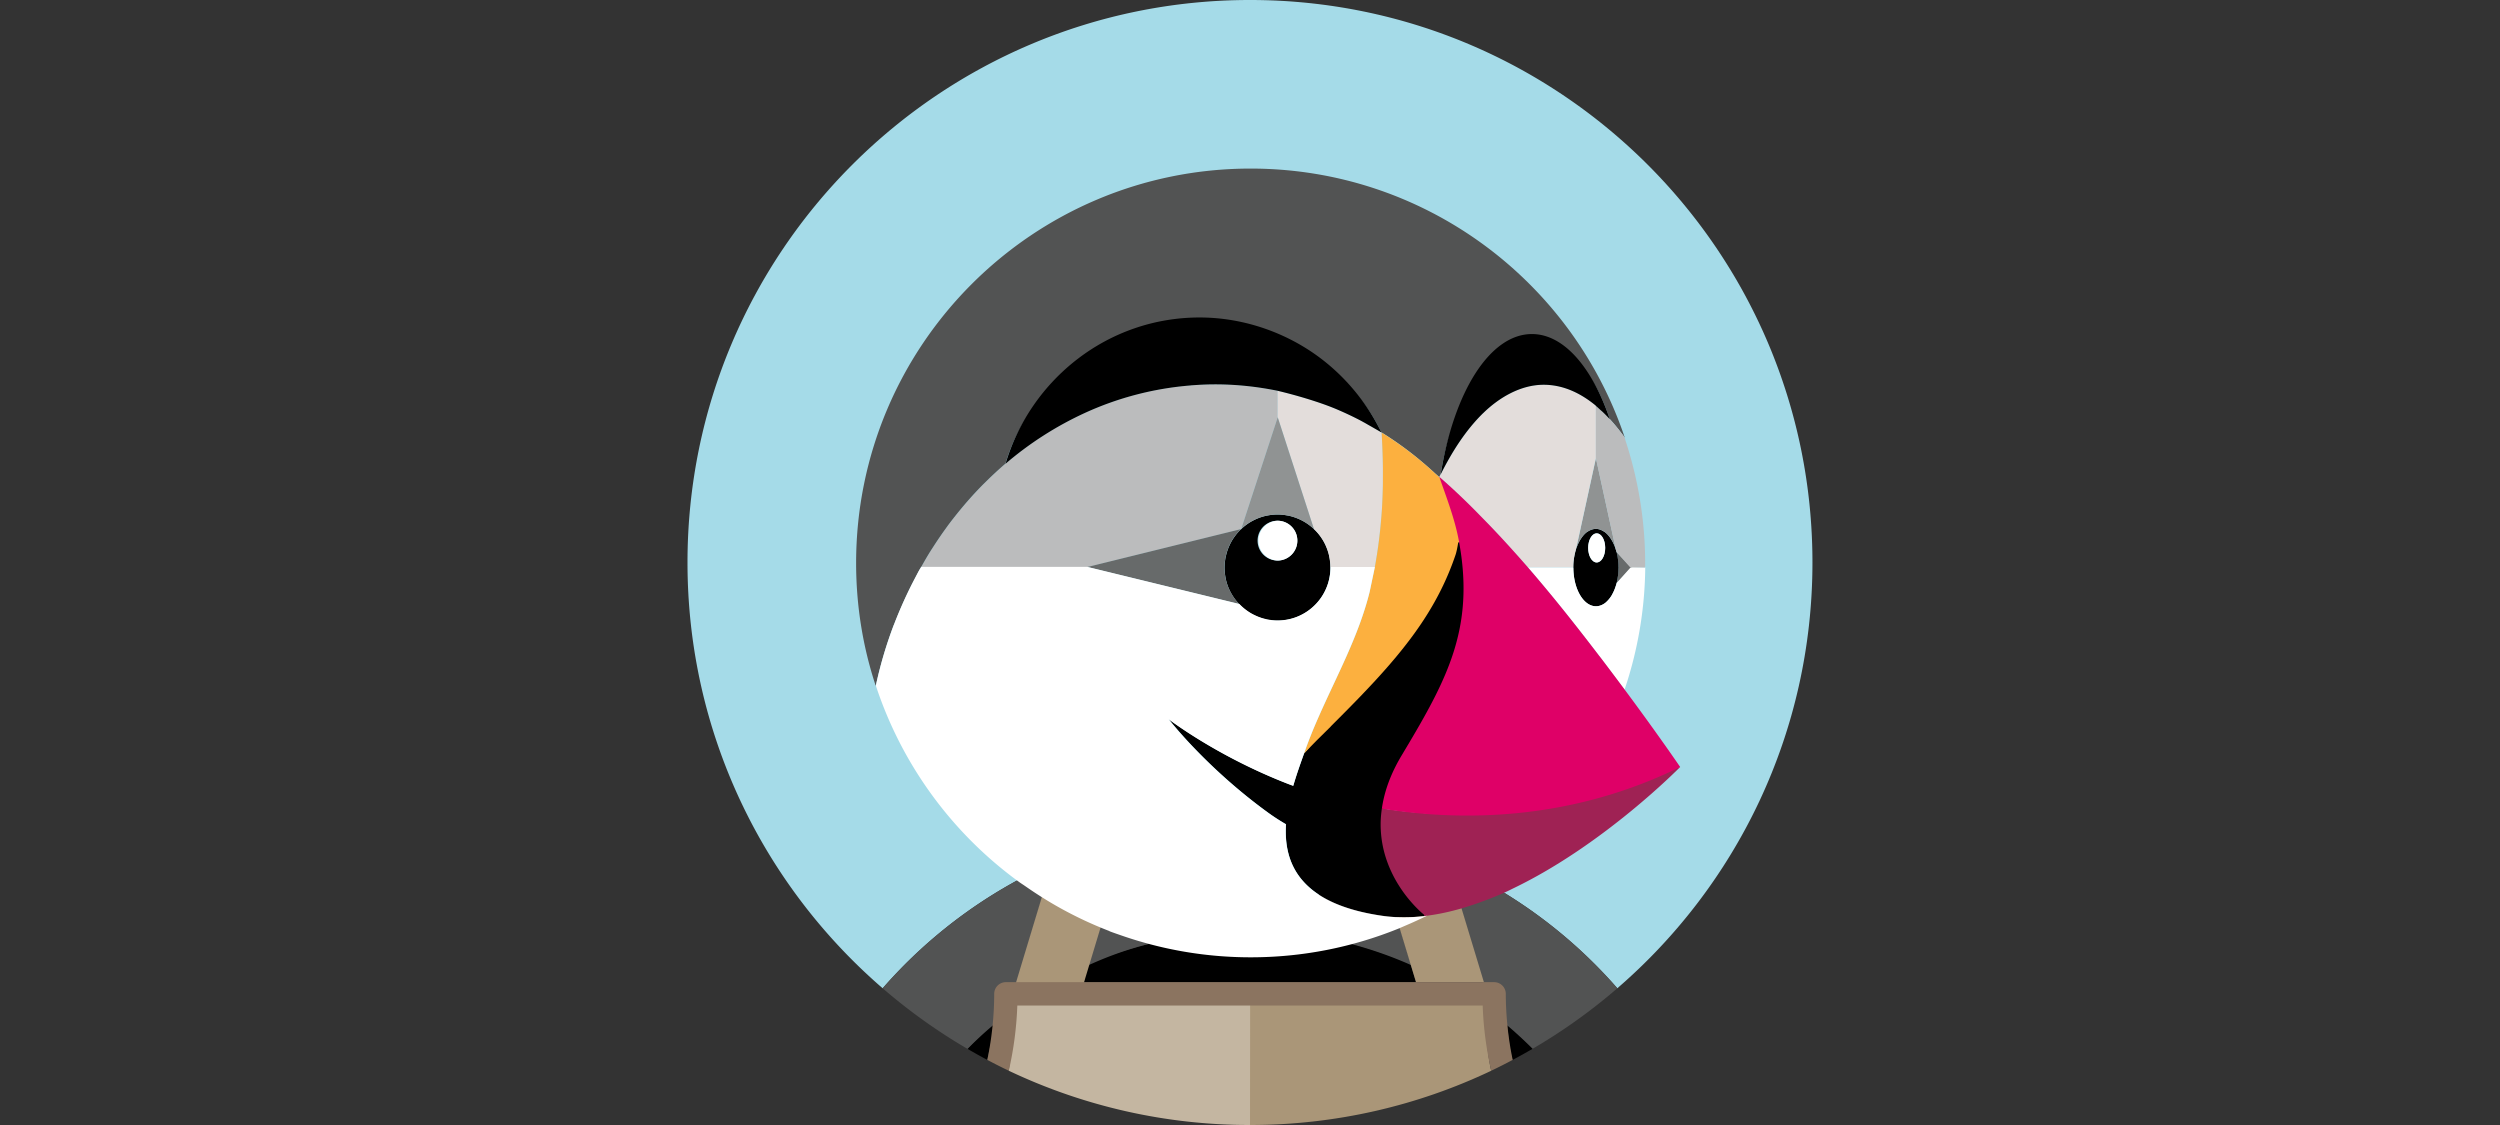 <svg width="200" height="90" fill="none" xmlns="http://www.w3.org/2000/svg"><rect width="100%" height="100%" fill="#333333" stroke="none"/><path d="M84.172 69.052c.72-.319 1.446-.613 2.183-.89a39.625 39.625 0 0 1 5.708-1.693 39.144 39.144 0 0 1 4.408-.68 138.47 138.47 0 0 1-2.746 7.791c.042.5.064 1.003.078 1.506a31.874 31.874 0 0 1 6.194-.606c2.118 0 4.191.213 6.193.606.014-.503.036-1.006.078-1.506a139.484 139.484 0 0 1-2.746-7.791c1.481.145 2.952.372 4.408.68 1.077.23 2.14.517 3.196.833.847.255 1.683.549 2.516.86.733.277 1.463.571 2.182.89a39.042 39.042 0 0 1 13.561 10.01c9.556-8.252 15.611-20.445 15.611-34.062C145 20.147 124.853 0 100 0S55 20.147 55 45c0 13.617 6.056 25.81 15.612 34.062a39.081 39.081 0 0 1 13.56-10.01Z" fill="#A5DBE8"/><path d="m115.828 69.052 2.792 9.606.794.039c.514 0 .875.135.875.648 0 .854.046 1.814.128 2.654.694.592 1.544 1.258 2.186 1.907a45.26 45.26 0 0 0 6.785-4.844 39.075 39.075 0 0 0-13.56-10.01ZM110.368 68.956l3.281-.793a39.009 39.009 0 0 0-2.516-.861 38.526 38.526 0 0 0-3.196-.833 39.146 39.146 0 0 0-4.408-.68 139.268 139.268 0 0 0 2.746 7.791c-.042.5-.064 1.003-.078 1.506 2.325.457 4.61 1.255 6.722 2.19l-2.551-8.32Z" fill="#525353"/><path d="M77.397 83.905c.521.305 1.049.603 1.588.886.187-.9.489-2.15.577-3.08-.694.593-1.523 1.546-2.165 2.194ZM112.862 77.195a31.646 31.646 0 0 0-6.668-2.109A31.88 31.88 0 0 0 100 74.48c-2.119 0-4.192.213-6.194.606-2.324.457-4.748 1.152-6.86 2.087l-.223 1.4h26.561l-.418-1.382" fill="#000"/><path d="M79.48 81.978c.082-.84.142-1.587.142-2.441 0-.514.355-.844.869-.844l.843-.028 2.842-9.61a39.038 39.038 0 0 0-13.56 10.01A45.268 45.268 0 0 0 77.4 83.91a31.23 31.23 0 0 1 2.009-1.86" fill="#525353"/><path d="M120.76 83.69c.181.914.223 1.094.255 1.101a46.957 46.957 0 0 0 1.588-.885 32.092 32.092 0 0 0-2.031-1.882l.188 1.662" fill="#000"/><path d="m112.862 77.194.418 1.382h5.432l-2.884-9.52a40.14 40.14 0 0 0-2.183-.89l-3.281.794 2.498 8.238" fill="#AA9678"/><path d="M81.38 80.497c.028-.022.057-.04.085-.06h-.082c0 .02 0 .038-.003.06Z" fill="#C4B6A1"/><path d="M118.617 80.436h-.082c.028.022.057.04.085.06v-.06" fill="#AA9678"/><path d="m118.521 80.299-18.56.02L100 90c6.906 0 13.45-1.559 19.297-4.34-.383-1.676-.422-3.484-.482-5.245a3.511 3.511 0 0 0-.294-.117Z" fill="#AA9678"/><path d="M99.972 80.359s-18.663-.025-18.691 0c-.06 1.757-.425 3.844-.578 5.3A44.814 44.814 0 0 0 100 90l.011-9.61-.04-.031Z" fill="#C4B6A1"/><path d="M112.883 72.153Z" fill="#525353"/><path d="M113.918 73.18s0 .01.011.028a2.138 2.138 0 0 1-.011-.028s-.457-.362-1.035-1.028c.578.666 1.035 1.028 1.035 1.028Z" fill="#AA9678"/><path d="m129.431 44.71.007.035c0 .007 0 .014.003.021.022.174.029.355.032.535 0 .032.007.064.007.1v.024c0 .036-.007.071-.007.107a4.63 4.63 0 0 1-.032.52s0 .018-.003.029c0 .014-.007.025-.007.039a4.802 4.802 0 0 1-.1.531h.008v-.01l1.176-1.233-1.187-1.244c.046.177.078.358.103.545Z" fill="#676A6A"/><path d="M129.431 46.116c0-.025.01-.042.01-.067.022-.17.029-.344.032-.521 0-.039.007-.078.007-.117 0-.039-.007-.074-.007-.11a4.824 4.824 0 0 0-.032-.531c0-.022-.007-.04-.01-.057a5.247 5.247 0 0 0-.103-.542c-.014-.06-.035-.114-.053-.174a3.464 3.464 0 0 0-.425-.921c-.025-.035-.046-.067-.071-.1a2.377 2.377 0 0 0-.146-.18 1.655 1.655 0 0 0-.233-.216c-.032-.025-.064-.039-.096-.06a1.456 1.456 0 0 0-.216-.117c-.032-.014-.064-.025-.096-.036a1.116 1.116 0 0 0-.322-.056c-.11 0-.216.025-.323.056-.032.011-.064.022-.095.036-.075.028-.146.07-.217.113-.031.021-.063.036-.095.06-.082.06-.16.135-.234.217a2.347 2.347 0 0 0-.216.283c-.174.259-.319.57-.425.921l-.015.043a4.523 4.523 0 0 0-.113.507 4.617 4.617 0 0 0-.074.769c0 .028-.004.056-.004.084h.007c0 1.715.812 3.104 1.811 3.104.173 0 .336-.046.496-.12.025-.014.049-.025.074-.04.064-.038.131-.077.192-.127.035-.028.067-.06.099-.092.081-.074.156-.16.227-.251.049-.068.099-.131.145-.206.028-.046.057-.096.081-.149a3 3 0 0 0 .188-.407 4.064 4.064 0 0 0 .245-.985l.007-.01Zm-1.694-1.12c-.376 0-.68-.52-.68-1.165s.304-1.163.68-1.163c.376 0 .68.521.68 1.163 0 .641-.304 1.165-.68 1.165Z" fill="#000"/><path d="M127.733 42.669c-.375 0-.68.52-.68 1.162 0 .641.305 1.165.68 1.165.376 0 .681-.52.681-1.165s-.305-1.163-.681-1.163Z" fill="#fff"/><path d="M126.068 43.994c.106-.351.252-.663.425-.922l.071-.102a2.64 2.64 0 0 1 .145-.181c.075-.081.153-.156.234-.216.032-.025.064-.04.096-.06a1.16 1.16 0 0 1 .216-.114 1.119 1.119 0 0 1 .418-.092c.11 0 .216.021.323.057a1.355 1.355 0 0 1 .311.152c.032.022.064.036.096.06.082.06.16.135.234.217.05.056.099.117.145.18.025.032.046.064.071.1.174.258.319.57.425.92l-1.601-7.337-1.602 7.338" fill="#909393"/><path d="M106.435 45.34c0-.149-.011-.294-.029-.436v-.007a4.83 4.83 0 0 0-.071-.418v-.01a4.98 4.98 0 0 0-.109-.4v-.008a4.422 4.422 0 0 0-.153-.383v-.007a4.266 4.266 0 0 0-.184-.365 4.234 4.234 0 0 0-2.08-1.828c-.004 0-.007 0-.011-.004a4.175 4.175 0 0 0-.758-.23h-.021a4.088 4.088 0 0 0-1.612-.003c-.011 0-.018 0-.029.003a4.047 4.047 0 0 0-.761.23c-.241.1-.472.22-.691.358-.22.142-.426.305-.613.482v.014h-.022c-.3.29-.563.624-.769.985 0 .004-.003.008-.007.015-.063.11-.12.226-.173.347-.007.014-.014.025-.018.039-.05.11-.089.223-.128.336-.007.022-.017.043-.024.068-.036.106-.06.216-.089.326-.007.032-.018.06-.025.092-.021.11-.039.22-.053.33-.003.035-.01.067-.014.099a4.168 4.168 0 0 0 .057 1.261v.018a4.255 4.255 0 0 0 .233.776c.206.496.5.942.865 1.321.287.301.62.56.985.766h.004c.113.067.23.124.35.177.011.003.018.01.029.014.11.05.227.089.34.131l.057.021c.106.036.216.06.326.089l.088.025c.106.021.216.039.33.053l.099.014a4.262 4.262 0 0 0 2.81-.698 4.278 4.278 0 0 0 1.534-1.864 4.205 4.205 0 0 0 .333-1.65v-.061l.004-.018Zm-4.238-.496a1.591 1.591 0 0 1-1.591-1.594 1.59 1.59 0 1 1 3.182 0c0 .878-.712 1.594-1.591 1.594Z" fill="#000"/><path d="M102.197 41.659a1.594 1.594 0 0 0 0 3.185c.879 0 1.591-.712 1.591-1.595 0-.882-.712-1.59-1.591-1.59Z" fill="#fff"/><path d="M99.28 42.328h.015v-.018l2.923-8.929V31.266a24.933 24.933 0 0 0-5.01-.517c-.57 0-1.138.024-1.7.064-.082.007-.164.01-.249.017-2.93.223-5.818.985-8.49 2.208a26.992 26.992 0 0 0-6.335 4.06c-.514.44-1.006.9-1.488 1.375-.089.089-.181.174-.27.266-.453.457-.889.928-1.314 1.414-.092.106-.18.212-.273.319-.425.503-.84 1.013-1.23 1.54a4.358 4.358 0 0 1-.095.136c-.376.51-.73 1.03-1.074 1.562-.067.103-.135.206-.202.312-.276.44-.535.893-.793 1.346h13.301l12.285-3.033" fill="#BBBCBD"/><path d="M110.509 41.326c.029-.348.05-.699.068-1.046a40.431 40.431 0 0 0 .053-2.52v-.318a58.496 58.496 0 0 0-.103-2.838h-.007v-.01l-.032-.018c-.01-.008-.021-.011-.042-.025l-.985-.564-.025-.014a18.148 18.148 0 0 1-.277-.156h-.003l-.191-.11-.039-.02a28.103 28.103 0 0 0-2.009-.953c-1.513-.639-3.551-1.199-4.699-1.471v2.115l2.895 8.943v.007a4.162 4.162 0 0 1 .95 1.34v.007c.056.124.106.251.148.383v.007c.047.13.085.262.114.4v.01c.032.139.053.277.071.419v.007a3.7 3.7 0 0 1 .028.436l.011.024h3.543c.241-1.296.407-2.611.514-3.93 0-.035.007-.07.01-.109" fill="#E3DDDB"/><path d="M115.144 38.161s-.003.008-.007.011l.007-.01Z" fill="#FCB03F"/><path d="M99.302 42.31a4.241 4.241 0 0 1 1.304-.836 4.383 4.383 0 0 1 .762-.23c.01 0 .017 0 .028-.004a4.086 4.086 0 0 1 1.612.004h.022a4.175 4.175 0 0 1 .768.234c.493.202.939.496 1.319.854v-.007l-2.899-8.944-2.92 8.93" fill="#909393"/><path d="M98.27 47.002c-.098-.244-.176-.5-.23-.765v-.018a4.168 4.168 0 0 1-.056-1.261c0-.036.01-.068.014-.1.014-.11.028-.223.053-.33.007-.031.018-.06.025-.091.025-.11.053-.22.089-.326.007-.021.017-.043.024-.068.04-.113.082-.226.128-.336.004-.014.01-.025.018-.04.053-.116.11-.233.173-.346 0-.004.007-.008.007-.015.21-.365.468-.694.77-.981L87 45.358h-.025l12.168 2.97a4.291 4.291 0 0 1-.865-1.322s0-.008-.004-.011" fill="#676A6A"/><path d="M125.912 44.699c.007-.053.018-.106.029-.16.031-.173.067-.343.113-.506a.295.295 0 0 1 .014-.057l1.602-7.338v-4.185c-1.311-1.08-2.711-1.672-4.174-1.672-1.846 0-3.565 1.02-4.851 2.278-1.407 1.379-2.495 3.111-3.373 4.858-.039.081-.082.16-.121.237.269.234.539.472.805.716.598.55 1.183 1.11 1.764 1.68.269.265.535.538.797.808.28.287.564.574.84.864.358.376.709.751 1.06 1.134.148.16.294.322.439.482.422.468.84.935 1.254 1.41.071.075.117.124.135.145h3.614c0-.028.007-.056.007-.085 0-.209.018-.41.046-.61ZM115.148 38.172v-.01l-.011.01.014.014c0-.007 0-.01-.007-.017" fill="#E3DDDB"/><path d="M71.515 49.982c.011-.028.022-.053.032-.082.234-.609.49-1.208.755-1.803.074-.167.152-.33.23-.496.22-.468.45-.928.691-1.386.1-.184.195-.372.294-.556.057-.103.12-.198.178-.301.255-.454.513-.907.793-1.347.067-.106.135-.205.202-.311.344-.532.702-1.056 1.074-1.563.032-.046.064-.092.096-.135a34.41 34.41 0 0 1 1.229-1.541c.092-.106.18-.216.273-.319a29.1 29.1 0 0 1 1.314-1.414l.27-.265a30.29 30.29 0 0 1 1.488-1.372c2.023-6.774 8.55-10.938 15.87-10.938 2.945 0 5.875.85 8.387 2.385 2.576 1.577 4.33 3.114 5.694 5.804l.022.039c.035.067.074.134.106.202v.007h.011a27.607 27.607 0 0 1 3.263 2.377c.344.29.684.592 1.017.897.11.099.223.195.329.297 0-.003.004-.007.008-.01v-.007c.042-.078.078-.153.116-.23 1.032-6.51 4.309-10.06 7.697-10.06 2.554 0 4.407 1.524 5.811 5.62l.014.042a15.418 15.418 0 0 1 1.176 1.456c.021.06.039.12.057.181l-.053-.212c-4.213-12.473-16.013-21.455-29.909-21.455-17.43 0-31.56 14.13-31.56 31.56 0 3.437.549 6.743 1.57 9.822a34.454 34.454 0 0 1 .723-2.782c.219-.712.46-1.417.725-2.115" fill="#525353"/><path d="m130.437 45.407-1.102 1.234v.007a5.624 5.624 0 0 1-.152.46c-.014.04-.032.075-.046.114a3.552 3.552 0 0 1-.142.294c-.028.05-.053.099-.082.149-.046.074-.095.138-.145.205a2.247 2.247 0 0 1-.227.252 1.263 1.263 0 0 1-.29.22c-.025.014-.05.028-.075.038a1.11 1.11 0 0 1-.496.12c-.999 0-1.81-1.388-1.81-3.103h-3.632a112.978 112.978 0 0 1 2.016 2.399c.634.776 1.261 1.559 1.881 2.349l.093.117c.588.751 1.169 1.502 1.746 2.26.057.075.114.146.167.22.609.8 1.212 1.605 1.811 2.41.003.007.007.01.014.017a31.465 31.465 0 0 0 1.654-9.769l-1.02-.038-.159.05" fill="#fff"/><path d="M95.263 30.83c.081-.007.163-.01.248-.017.563-.04 1.13-.064 1.7-.064 1.712 0 3.384.184 5.011.517 1.148.27 3.185.83 4.698 1.47.634.27 1.258.56 1.871.88l.138.074.039.021c.057.032.117.067.191.106h.004l.276.16.025.014c.39.22.819.468.985.563.022.011.032.018.043.025.007.004.028.014.028.018l-.106-.202-.021-.039c-1.365-2.69-3.462-5-6.038-6.573-2.512-1.534-5.443-2.385-8.387-2.385-7.32 0-13.504 4.93-15.527 11.704a27.221 27.221 0 0 1 6.335-4.06 25.129 25.129 0 0 1 8.49-2.208" fill="#000"/><path d="m129.962 34.987-.021-.029a16.055 16.055 0 0 0-1.155-1.424l-.011-.01c-.18-.196-.361-.38-.545-.557-.071-.067-.142-.124-.213-.188-.117-.106-.23-.213-.347-.312v4.189l1.601 7.338c.018.056.039.11.053.17l1.11 1.243.01-.01h1.162c0-.106.007-.213.007-.323 0-3.465-.57-6.789-1.598-9.907a3.099 3.099 0 0 0-.056-.18" fill="#BBBCBD"/><path d="M118.645 33.059c1.286-1.258 3.008-2.278 4.851-2.278 1.46 0 2.863.591 4.17 1.672v.014c.117.096.234.206.347.312.071.064.142.12.213.188.184.177.365.361.546.556 0 .004.007.007.01.01l-.014-.049c-1.403-4.096-3.664-6.76-6.215-6.76-3.387 0-6.257 4.69-7.292 11.2l.011-.01c.878-1.748 1.966-3.48 3.373-4.858M114.07 73.067s-.457-.362-1.034-1.028a9.985 9.985 0 0 1-.751-.97c-.075-.107-.146-.22-.22-.334-.22-.347-.393-.769-.585-1.183-.223-.482-.223-.805-.351-1.255a8.792 8.792 0 0 1-.329-2.668c.011-.322.042-.652.092-.992a9.72 9.72 0 0 1 .195-1c.255-1.02.698-2.108 1.385-3.255 0 0 .174-.39.174-.394.223-.375.276-.358.489-.72 3.012-5.08 4.635-8.921 3.841-14.839a47.715 47.715 0 0 0-.298-1.814c-.046.309-.216 1.287-.219 1.308-.029.134-.114.28-.142.372-1.308 3.87-3.366 6.718-6.328 9.932a90.08 90.08 0 0 1-1.251 1.325c-.723.751-1.485 1.517-2.286 2.317-.319.32-.648.642-.981.971-.305.301-.684.95-1.138 1.425-.28.783-.598 1.669-.868 2.597-.12-.046-.237-.089-.361-.135-5.754-2.225-9.606-5.198-9.606-5.198s2.966 3.859 7.958 7.484c.482.35.96.655 1.428.924-.205 3.26 1.233 6.392 7.728 7.324 1.099.16 2.222.15 3.356.022-.011-.036.063-.032.056-.053-.007-.018.061-.068.061-.068" fill="#000"/><path d="M110.594 64.672c5.765.932 14.298.776 23.156-3.37.213-.099.45.164.663.057 0 0-6.052 6.184-13.284 9.677-.213.103-.418.21-.635.308-.698.32-1.41.6-2.122.854-1.4.504-2.817.886-4.224 1.06-.063.007-.131.021-.194.028-.011-.035-.022-.06-.025-.081l-.011-.029s-.457-.361-1.035-1.027a10.547 10.547 0 0 1-.97-1.304 9.823 9.823 0 0 1-.624-1.145 9.47 9.47 0 0 1-.503-1.35 8.764 8.764 0 0 1-.33-2.668c.011-.322.043-.652.092-.992l.05-.021" fill="#9F2254"/><path d="M106.463 58.11c.804-.8 1.563-1.566 2.289-2.317.429-.447.85-.89 1.251-1.325 2.962-3.214 5.138-6.222 6.445-10.095.032-.092.06-.213.092-.347.004-.022.011-.043.014-.064.032-.145.061-.305.089-.486.011-.124.404-.375.414-.492-.329-1.687-1.084-3.458-1.909-4.812 0 .007.003.01.007.018l-.014-.014c-.11-.103-.22-.199-.33-.298a29.703 29.703 0 0 0-1.017-.896 27.159 27.159 0 0 0-3.263-2.37c.056.945.095 1.891.102 2.837v.32c0 .364 0 .733-.003 1.101-.011.471-.025.946-.05 1.418a33.31 33.31 0 0 1-.067 1.045c0 .035-.007.07-.011.11a38.341 38.341 0 0 1-.513 3.93l-.415 1.97c-.868 3.525-2.636 6.72-4.089 10.023a38.408 38.408 0 0 0-1.162 2.916c.453-.474.854-.889 1.158-1.19l.982-.971" fill="#FCB03F"/><path d="M87.414 77.067c2.112-.935 4.068-1.52 6.392-1.98a26.653 26.653 0 0 0-.078-1.507c.996-2.583 1.914-5.18 2.746-7.791a40.224 40.224 0 0 0-4.407.68 39.582 39.582 0 0 0-5.708 1.694l3.28.793L87 77.24l.419-.173" fill="#525353"/><path d="M127.971 52.515c-.578-.758-1.159-1.51-1.747-2.26-.032-.04-.06-.078-.092-.117a146.28 146.28 0 0 0-1.882-2.35c-.007-.01-.014-.017-.024-.028a126.751 126.751 0 0 0-1.992-2.367l-.127-.148a91.829 91.829 0 0 0-1.255-1.41c-.145-.164-.294-.323-.439-.483a87.564 87.564 0 0 0-1.059-1.133c-.277-.291-.56-.578-.84-.865-.266-.27-.528-.542-.797-.808a52.922 52.922 0 0 0-2.569-2.395v.007c.567 1.64 1.215 3.299 1.541 5.006.085.447.156.88.213 1.3.793 5.918-1.102 9.78-4.111 14.862-.216.364-.435.733-.662 1.112-.688 1.148-1.131 2.236-1.386 3.256a9.99 9.99 0 0 0-.195 1c5.904.953 14.783 1.13 23.865-3.335 0 0-1.783-2.618-4.461-6.218a393.364 393.364 0 0 0-1.811-2.41c-.057-.074-.113-.145-.167-.22" fill="#DF0067"/><path d="m86.68 78.722 2.952-9.766-3.28-.793c-.734.276-1.464.57-2.184.889l-2.923 9.67 3.264.05 2.168-.05" fill="#AA9678"/><path d="M88.757 74.498c.287.11.581.21.875.312a31.448 31.448 0 0 0 10.428 1.775c4.167 0 8.146-.815 11.789-2.285.191-.078.383-.163.57-.245.309-.13.617-.266.922-.407.272-.128.545-.252.811-.386-.064.007-.131.02-.195.028-1.134.127-2.257.134-3.355-.021-6.495-.936-7.934-4.065-7.728-7.324-.468-.27-.943-.574-1.428-.925-4.996-3.625-7.959-7.484-7.959-7.484s3.852 2.973 9.606 5.198l.362.135c.269-.928.588-1.814.868-2.597.032-.085.06-.174.092-.255.319-.9.684-1.786 1.07-2.661 1.453-3.303 3.217-6.499 4.089-10.024l.415-1.97h-3.551v.035a4.26 4.26 0 0 1-.723 2.37 4.276 4.276 0 0 1-1.863 1.535 4.207 4.207 0 0 1-2.091.308c-.035 0-.067-.01-.099-.014-.11-.014-.223-.029-.33-.053-.032-.008-.06-.018-.088-.025a3.347 3.347 0 0 1-.326-.089c-.022-.007-.039-.014-.057-.021a3.57 3.57 0 0 1-.34-.131c-.011-.004-.021-.01-.028-.014a3.893 3.893 0 0 1-.351-.174h-.004a4.342 4.342 0 0 1-.985-.769l-12.168-2.97h-13.29c-.057.104-.121.2-.178.302-.102.184-.198.372-.294.556a33.71 33.71 0 0 0-.921 1.882c-.27.595-.52 1.194-.755 1.803-.01.029-.021.054-.032.082a32.987 32.987 0 0 0-1.446 4.88 31.638 31.638 0 0 0 11.474 15.714c.156.113.319.212.475.322.9.627 1.828 1.215 2.792 1.75a31.055 31.055 0 0 0 3.947 1.846" fill="#fff"/><path d="M120.594 82.045a26.068 26.068 0 0 1-.131-2.54.934.934 0 0 0-.932-.932H80.469a.933.933 0 0 0-.932.932 26.286 26.286 0 0 1-.552 5.286c.567.302 1.137.592 1.718.868a27.67 27.67 0 0 0 .68-5.159c0-.02 0-.039.004-.06h37.23v.06c.063 1.758.297 3.483.68 5.16a43.283 43.283 0 0 0 1.718-.869c-.187-.9-.329-1.817-.421-2.746Z" fill="#8B7460"/></svg>
